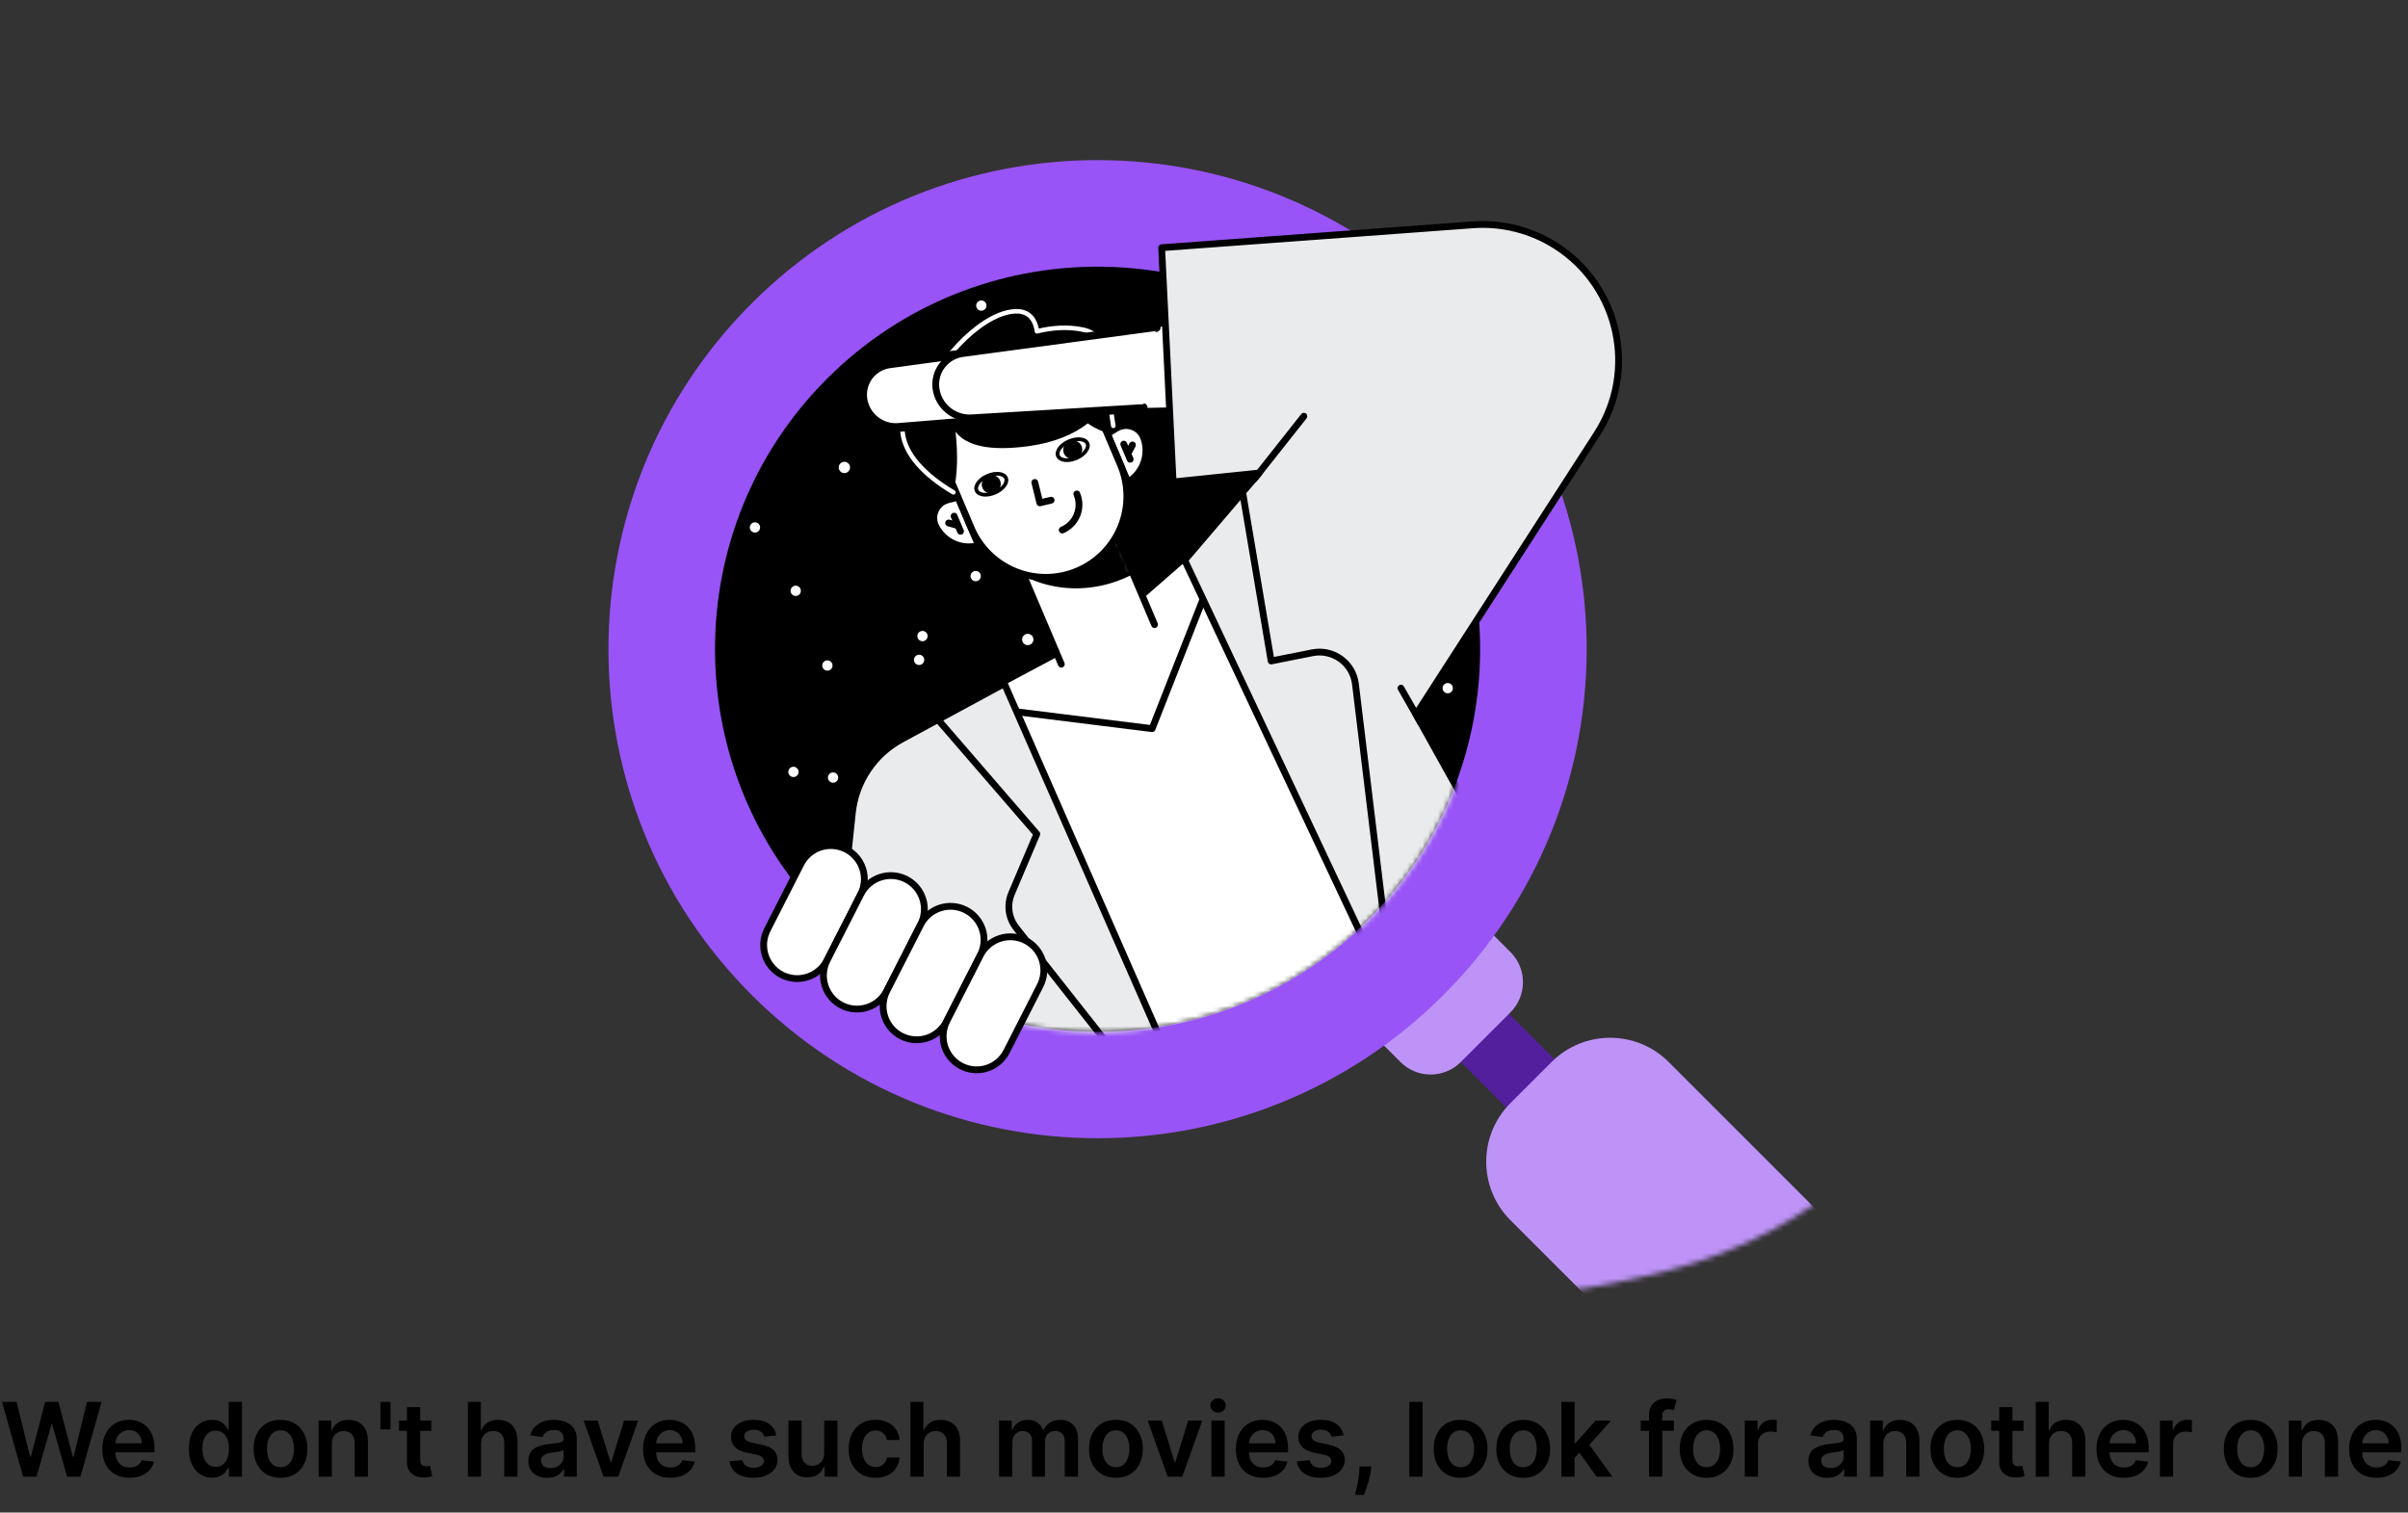 <svg width="468" height="294" viewBox="0 0 468 294" fill="none" xmlns="http://www.w3.org/2000/svg">
<rect x="0" y="0" width="468" height="294" fill="#333333" stroke="none"/>
<mask id="mask0_18006_5253" style="mask-type:alpha" maskUnits="userSpaceOnUse" x="78" y="0" width="312" height="253">
<path d="M264.684 23.16C328.198 61.066 366.322 67.793 383.088 118.262C399.853 168.731 384.004 231.544 323.98 247.019C263.955 262.493 262.326 236.837 171.733 240.92C81.139 245.003 48.951 113.229 109.863 53.093C170.775 -7.044 201.17 -14.745 264.684 23.16Z" fill="white"/>
</mask>
<g mask="url(#mask0_18006_5253)">
<path d="M214.748 210.238C261.53 210.238 299.455 172.314 299.455 125.531C299.455 78.749 261.53 40.825 214.748 40.825C167.966 40.825 130.042 78.749 130.042 125.531C130.042 172.314 167.966 210.238 214.748 210.238Z" fill="black"/>
<path d="M160.808 130.36C161.073 130.36 161.328 130.254 161.515 130.067C161.703 129.879 161.808 129.625 161.808 129.36C161.808 129.094 161.703 128.84 161.515 128.653C161.328 128.465 161.073 128.36 160.808 128.36C160.543 128.36 160.289 128.465 160.101 128.653C159.914 128.84 159.808 129.094 159.808 129.36C159.808 129.625 159.914 129.879 160.101 130.067C160.289 130.254 160.543 130.36 160.808 130.36ZM161.908 152.14C162.173 152.14 162.428 152.034 162.615 151.847C162.803 151.659 162.908 151.405 162.908 151.14C162.908 150.874 162.803 150.62 162.615 150.433C162.428 150.245 162.173 150.14 161.908 150.14C161.643 150.14 161.389 150.245 161.201 150.433C161.013 150.62 160.908 150.874 160.908 151.14C160.908 151.405 161.013 151.659 161.201 151.847C161.389 152.034 161.643 152.14 161.908 152.14ZM199.748 125.401C200.04 125.401 200.32 125.284 200.526 125.078C200.732 124.871 200.848 124.592 200.848 124.3C200.848 124.008 200.732 123.728 200.525 123.522C200.319 123.315 200.039 123.2 199.747 123.2C199.455 123.2 199.175 123.316 198.969 123.522C198.763 123.729 198.647 124.009 198.647 124.301C198.647 124.593 198.763 124.872 198.97 125.079C199.176 125.285 199.456 125.401 199.748 125.401ZM281.368 134.761C281.633 134.761 281.888 134.655 282.075 134.468C282.263 134.28 282.368 134.026 282.368 133.761C282.368 133.495 282.263 133.241 282.075 133.054C281.888 132.866 281.633 132.761 281.368 132.761C281.103 132.761 280.849 132.866 280.661 133.054C280.474 133.241 280.368 133.495 280.368 133.761C280.368 134.026 280.474 134.28 280.661 134.468C280.849 134.655 281.103 134.761 281.368 134.761ZM275.648 142.241C275.913 142.241 276.168 142.135 276.355 141.948C276.543 141.76 276.648 141.506 276.648 141.241C276.648 140.975 276.543 140.721 276.355 140.534C276.168 140.346 275.913 140.241 275.648 140.241C275.383 140.241 275.129 140.346 274.941 140.534C274.754 140.721 274.648 140.975 274.648 141.241C274.648 141.506 274.754 141.76 274.941 141.948C275.129 142.135 275.383 142.241 275.648 142.241ZM154.208 151.04C154.473 151.04 154.728 150.934 154.915 150.747C155.103 150.559 155.208 150.305 155.208 150.04C155.208 149.774 155.103 149.52 154.915 149.333C154.728 149.145 154.473 149.04 154.208 149.04C153.943 149.04 153.689 149.145 153.501 149.333C153.314 149.52 153.208 149.774 153.208 150.04C153.208 150.305 153.314 150.559 153.501 150.747C153.689 150.934 153.943 151.04 154.208 151.04ZM188.968 104.84C189.233 104.84 189.488 104.734 189.675 104.547C189.863 104.359 189.968 104.105 189.968 103.84C189.968 103.574 189.863 103.32 189.675 103.133C189.488 102.945 189.233 102.84 188.968 102.84C188.703 102.84 188.449 102.945 188.261 103.133C188.074 103.32 187.968 103.574 187.968 103.84C187.968 104.105 188.074 104.359 188.261 104.547C188.449 104.734 188.703 104.84 188.968 104.84ZM154.648 115.84C154.913 115.84 155.168 115.734 155.355 115.547C155.543 115.359 155.648 115.105 155.648 114.84C155.648 114.574 155.543 114.32 155.355 114.133C155.168 113.945 154.913 113.84 154.648 113.84C154.383 113.84 154.129 113.945 153.941 114.133C153.754 114.32 153.648 114.574 153.648 114.84C153.648 115.105 153.754 115.359 153.941 115.547C154.129 115.734 154.383 115.84 154.648 115.84ZM189.628 112.98C189.893 112.98 190.148 112.874 190.335 112.687C190.523 112.499 190.628 112.245 190.628 111.98C190.628 111.714 190.523 111.46 190.335 111.273C190.148 111.085 189.893 110.98 189.628 110.98C189.363 110.98 189.109 111.085 188.921 111.273C188.733 111.46 188.628 111.714 188.628 111.98C188.628 112.245 188.733 112.499 188.921 112.687C189.109 112.874 189.363 112.98 189.628 112.98ZM178.628 129.261C178.893 129.261 179.148 129.155 179.335 128.968C179.523 128.78 179.628 128.526 179.628 128.261C179.628 127.995 179.523 127.741 179.335 127.554C179.148 127.366 178.893 127.261 178.628 127.261C178.363 127.261 178.109 127.366 177.921 127.554C177.733 127.741 177.628 127.995 177.628 128.261C177.628 128.526 177.733 128.78 177.921 128.968C178.109 129.155 178.363 129.261 178.628 129.261ZM212.728 129.48C212.993 129.48 213.248 129.374 213.435 129.187C213.623 128.999 213.728 128.745 213.728 128.48C213.728 128.214 213.623 127.96 213.435 127.773C213.248 127.585 212.993 127.48 212.728 127.48C212.463 127.48 212.209 127.585 212.021 127.773C211.834 127.96 211.728 128.214 211.728 128.48C211.728 128.745 211.834 128.999 212.021 129.187C212.209 129.374 212.463 129.48 212.728 129.48ZM205.028 79.64C205.32 79.64 205.6 79.524 205.806 79.317C206.012 79.111 206.128 78.831 206.128 78.54C206.128 78.248 206.012 77.968 205.806 77.762C205.6 77.556 205.32 77.44 205.028 77.44C204.736 77.44 204.457 77.556 204.25 77.762C204.044 77.968 203.928 78.248 203.928 78.54C203.928 78.831 204.044 79.111 204.25 79.317C204.457 79.524 204.736 79.64 205.028 79.64ZM197.548 96.8C197.84 96.8 198.12 96.684 198.326 96.478C198.532 96.271 198.648 95.991 198.648 95.7C198.648 95.408 198.532 95.128 198.326 94.922C198.12 94.716 197.84 94.6 197.548 94.6C197.256 94.6 196.977 94.716 196.77 94.922C196.564 95.128 196.448 95.408 196.448 95.7C196.448 95.991 196.564 96.271 196.77 96.478C196.977 96.684 197.256 96.8 197.548 96.8ZM234.948 85.8C235.24 85.8 235.52 85.684 235.726 85.478C235.932 85.271 236.048 84.991 236.048 84.7C236.048 84.408 235.932 84.128 235.726 83.922C235.52 83.716 235.24 83.6 234.948 83.6C234.656 83.6 234.377 83.716 234.17 83.922C233.964 84.128 233.848 84.408 233.848 84.7C233.848 84.991 233.964 85.271 234.17 85.478C234.377 85.684 234.656 85.8 234.948 85.8ZM189.408 95.161C189.673 95.161 189.928 95.055 190.115 94.868C190.303 94.68 190.408 94.426 190.408 94.161C190.408 93.895 190.303 93.641 190.115 93.454C189.928 93.266 189.673 93.161 189.408 93.161C189.143 93.161 188.889 93.266 188.701 93.454C188.513 93.641 188.408 93.895 188.408 94.161C188.408 94.426 188.513 94.68 188.701 94.868C188.889 95.055 189.143 95.161 189.408 95.161ZM224.168 65.241C224.433 65.241 224.688 65.135 224.875 64.948C225.063 64.76 225.168 64.506 225.168 64.241C225.168 63.975 225.063 63.721 224.875 63.533C224.688 63.346 224.433 63.241 224.168 63.241C223.903 63.241 223.649 63.346 223.461 63.533C223.274 63.721 223.168 63.975 223.168 64.241C223.168 64.506 223.274 64.76 223.461 64.948C223.649 65.135 223.903 65.241 224.168 65.241ZM179.288 124.64C179.553 124.64 179.808 124.534 179.995 124.347C180.183 124.159 180.288 123.905 180.288 123.64C180.288 123.374 180.183 123.12 179.995 122.933C179.808 122.745 179.553 122.64 179.288 122.64C179.023 122.64 178.769 122.745 178.581 122.933C178.394 123.12 178.288 123.374 178.288 123.64C178.288 123.905 178.394 124.159 178.581 124.347C178.769 124.534 179.023 124.64 179.288 124.64ZM171.588 74.8C171.88 74.8 172.16 74.684 172.366 74.478C172.572 74.271 172.688 73.991 172.688 73.7C172.688 73.408 172.572 73.128 172.366 72.922C172.16 72.716 171.88 72.6 171.588 72.6C171.296 72.6 171.017 72.716 170.81 72.922C170.604 73.128 170.488 73.408 170.488 73.7C170.488 73.991 170.604 74.271 170.81 74.478C171.017 74.684 171.296 74.8 171.588 74.8ZM164.108 91.961C164.253 91.961 164.396 91.932 164.529 91.877C164.663 91.821 164.784 91.74 164.886 91.638C164.988 91.536 165.069 91.414 165.125 91.281C165.18 91.147 165.208 91.004 165.208 90.86C165.208 90.715 165.18 90.572 165.124 90.439C165.069 90.305 164.988 90.184 164.885 90.082C164.783 89.98 164.662 89.898 164.528 89.843C164.395 89.788 164.252 89.76 164.107 89.76C163.815 89.76 163.535 89.876 163.329 90.082C163.123 90.289 163.007 90.569 163.007 90.861C163.007 91.153 163.123 91.432 163.33 91.639C163.536 91.845 163.816 91.961 164.108 91.961ZM201.508 80.961C201.653 80.961 201.796 80.932 201.929 80.877C202.063 80.821 202.184 80.74 202.286 80.638C202.388 80.536 202.469 80.414 202.525 80.281C202.58 80.147 202.608 80.004 202.608 79.86C202.608 79.715 202.58 79.572 202.524 79.439C202.469 79.305 202.388 79.184 202.285 79.082C202.183 78.98 202.062 78.898 201.928 78.843C201.795 78.788 201.652 78.76 201.507 78.76C201.215 78.76 200.935 78.876 200.729 79.082C200.523 79.289 200.407 79.569 200.407 79.861C200.407 80.153 200.523 80.432 200.73 80.639C200.936 80.845 201.216 80.961 201.508 80.961ZM146.728 103.52C146.993 103.52 147.248 103.414 147.435 103.227C147.623 103.039 147.728 102.785 147.728 102.52C147.728 102.254 147.623 102 147.435 101.813C147.248 101.625 146.993 101.52 146.728 101.52C146.463 101.52 146.209 101.625 146.021 101.813C145.834 102 145.728 102.254 145.728 102.52C145.728 102.785 145.834 103.039 146.021 103.227C146.209 103.414 146.463 103.52 146.728 103.52ZM190.728 60.4C190.993 60.4 191.248 60.294 191.435 60.107C191.623 59.919 191.728 59.665 191.728 59.4C191.728 59.134 191.623 58.88 191.435 58.693C191.248 58.505 190.993 58.4 190.728 58.4C190.463 58.4 190.209 58.505 190.021 58.693C189.834 58.88 189.728 59.134 189.728 59.4C189.728 59.665 189.834 59.919 190.021 60.107C190.209 60.294 190.463 60.4 190.728 60.4ZM189.848 76.241C190.113 76.241 190.368 76.135 190.555 75.948C190.743 75.76 190.848 75.506 190.848 75.241C190.848 74.975 190.743 74.721 190.555 74.534C190.368 74.346 190.113 74.241 189.848 74.241C189.583 74.241 189.329 74.346 189.141 74.534C188.953 74.721 188.848 74.975 188.848 75.241C188.848 75.506 188.953 75.76 189.141 75.948C189.329 76.135 189.583 76.241 189.848 76.241ZM233.628 77.781C233.893 77.781 234.148 77.675 234.335 77.488C234.523 77.3 234.628 77.046 234.628 76.781C234.628 76.515 234.523 76.261 234.335 76.073C234.148 75.886 233.893 75.781 233.628 75.781C233.363 75.781 233.109 75.886 232.921 76.073C232.733 76.261 232.628 76.515 232.628 76.781C232.628 77.046 232.733 77.3 232.921 77.488C233.109 77.675 233.363 77.781 233.628 77.781ZM213.828 89.661C214.093 89.661 214.348 89.555 214.535 89.368C214.723 89.18 214.828 88.926 214.828 88.661C214.828 88.395 214.723 88.141 214.535 87.954C214.348 87.766 214.093 87.661 213.828 87.661C213.563 87.661 213.309 87.766 213.121 87.954C212.934 88.141 212.828 88.395 212.828 88.661C212.828 88.926 212.934 89.18 213.121 89.368C213.309 89.555 213.563 89.661 213.828 89.661ZM247.928 89.88C248.193 89.88 248.448 89.774 248.635 89.587C248.823 89.399 248.928 89.145 248.928 88.88C248.928 88.614 248.823 88.36 248.635 88.172C248.448 87.985 248.193 87.88 247.928 87.88C247.663 87.88 247.409 87.985 247.221 88.172C247.034 88.36 246.928 88.614 246.928 88.88C246.928 89.145 247.034 89.399 247.221 89.587C247.409 89.774 247.663 89.88 247.928 89.88Z" fill="white"/>
<path d="M285.366 189.157L275.994 198.529L298.123 220.659L307.496 211.286L285.366 189.157Z" fill="#541F9D"/>
<path fill-rule="evenodd" clip-rule="evenodd" d="M262.521 196.772L283.902 175.391L293.567 185.056C295.121 186.609 295.993 188.717 295.993 190.914C295.993 193.111 295.121 195.218 293.567 196.772L283.902 206.437C282.348 207.99 280.241 208.863 278.044 208.863C275.847 208.863 273.74 207.99 272.186 206.437L262.521 196.772Z" fill="#BD93F7"/>
<path d="M301.541 206.437L293.567 214.41C287.277 220.701 287.277 230.9 293.567 237.191L326.762 270.385C333.053 276.676 343.252 276.676 349.542 270.385L357.516 262.412C363.806 256.122 363.806 245.922 357.516 239.632L324.321 206.437C318.03 200.147 307.831 200.147 301.541 206.437Z" fill="#BD93F7"/>
<path d="M273.211 186.081C306.291 153.001 306.291 99.368 273.211 66.288C240.131 33.208 186.498 33.208 153.418 66.288C120.338 99.368 120.338 153.001 153.418 186.081C186.498 219.161 240.131 219.161 273.211 186.081Z" stroke="#9854F6" stroke-width="20.711"/>
<mask id="mask1_18006_5253" style="mask-type:alpha" maskUnits="userSpaceOnUse" x="138" y="32" width="194" height="169">
<path d="M213.272 200.64C254.462 200.64 287.852 167.25 287.852 126.06C287.852 112.202 337.337 68.223 330.752 57.105C317.766 35.178 245.735 32.12 218.404 32.12C177.214 32.12 138.692 84.871 138.692 126.06C138.692 167.25 172.083 200.64 213.272 200.64Z" fill="white"/>
</mask>
<g mask="url(#mask1_18006_5253)">
<path fill-rule="evenodd" clip-rule="evenodd" d="M309.805 73.035C310.269 77.396 309.166 81.78 306.694 85.403L268.471 141.43L278.566 162.13C265.853 185.093 241.378 200.641 213.272 200.641C211.074 200.641 208.877 200.545 206.687 200.354L202.456 190.828L201.056 199.645C186.736 197.285 173.792 190.847 163.455 181.563L165.77 157.725C166.05 154.835 167.041 152.06 168.654 149.646C170.267 147.232 172.452 145.255 175.014 143.891L214.928 122.632L241.435 99.519L265.896 78.31L206.992 79.641L206.219 65.938L230.83 62.846L289.475 56.612C299.624 55.532 308.726 62.886 309.805 73.035Z" fill="white"/>
<path fill-rule="evenodd" clip-rule="evenodd" d="M206.268 129.099L197.84 109.249L215.963 101.559L224.39 121.408" fill="white"/>
<path d="M206.268 129.099L197.84 109.249L215.963 101.559L224.39 121.408" stroke="black" stroke-width="1.32" stroke-linecap="round" stroke-linejoin="round"/>
<mask id="mask2_18006_5253" style="mask-type:alpha" maskUnits="userSpaceOnUse" x="197" y="101" width="27" height="32">
<path d="M197.84 109.248L215.961 101.559L223.121 118.421C225.246 123.427 222.913 129.207 217.909 131.33C212.905 133.454 207.125 131.117 205 126.111L197.84 109.248Z" fill="white"/>
</mask>
<g mask="url(#mask2_18006_5253)">
<path d="M218.379 112.456C229.683 107.659 235.251 95.301 230.816 84.854C226.38 74.407 213.621 69.827 202.317 74.624C191.013 79.422 185.445 91.779 189.881 102.226C194.316 112.673 207.075 117.253 218.379 112.456Z" fill="black"/>
</g>
<path d="M193.075 65.61L187.994 67.767C180.293 71.034 176.702 79.928 179.973 87.631L184.707 98.782C187.978 106.485 196.871 110.08 204.571 106.812L209.652 104.656C217.352 101.388 220.943 92.495 217.673 84.792L212.938 73.641C209.668 65.938 200.775 62.342 193.075 65.61Z" fill="black"/>
<path fill-rule="evenodd" clip-rule="evenodd" d="M215.22 84.328L216.945 83.261C217.42 82.967 217.957 82.786 218.512 82.733C219.068 82.679 219.629 82.754 220.152 82.951C220.675 83.148 221.145 83.462 221.527 83.87C221.909 84.278 222.192 84.767 222.355 85.302L222.404 85.461C222.826 86.841 222.821 88.317 222.389 89.695C221.958 91.073 221.12 92.288 219.986 93.182L219.232 93.777L215.22 84.328Z" fill="white" stroke="black" stroke-width="1.32" stroke-linecap="round" stroke-linejoin="round"/>
<path d="M218.404 86.33L219.653 89.272M219.189 88.179L220.096 86.484" stroke="black" stroke-width="1.32" stroke-linecap="round" stroke-linejoin="round"/>
<path fill-rule="evenodd" clip-rule="evenodd" d="M186.202 96.645L184.237 97.145C183.696 97.282 183.193 97.542 182.768 97.904C182.343 98.267 182.007 98.722 181.785 99.235C181.564 99.748 181.463 100.305 181.491 100.862C181.519 101.42 181.675 101.964 181.946 102.453L182.027 102.599C182.727 103.861 183.793 104.883 185.084 105.53C186.375 106.177 187.831 106.419 189.262 106.224L190.214 106.095L186.202 96.645Z" fill="white" stroke="black" stroke-width="1.32" stroke-linecap="round" stroke-linejoin="round"/>
<path d="M185.432 100.326L186.681 103.268M186.216 102.176L184.367 101.651" stroke="black" stroke-width="1.32" stroke-linecap="round" stroke-linejoin="round"/>
<path fill-rule="evenodd" clip-rule="evenodd" d="M213.31 79.842L217.753 90.306C221.155 98.319 217.419 107.572 209.409 110.971C201.398 114.371 192.146 110.63 188.744 102.617L184.301 92.153C180.899 84.139 184.634 74.887 192.645 71.487C200.656 68.088 209.908 71.828 213.31 79.842Z" fill="white" stroke="black" stroke-width="1.32" stroke-linecap="round" stroke-linejoin="round"/>
<path d="M206.442 103.025C207.749 102.471 208.782 101.422 209.315 100.107C209.848 98.792 209.836 97.319 209.283 96.013M201.119 93.778L202.098 97.743L204.287 97.226" stroke="black" stroke-width="1.32" stroke-linecap="round" stroke-linejoin="round"/>
<path d="M193.353 95.764C194.931 95.095 195.899 93.819 195.515 92.914C195.131 92.009 193.54 91.818 191.962 92.488C190.384 93.158 189.417 94.434 189.801 95.339C190.185 96.243 191.775 96.434 193.353 95.764Z" stroke="black" stroke-width="0.73" stroke-linecap="round" stroke-linejoin="round"/>
<path d="M193.353 95.764C194.3 95.362 194.756 94.303 194.372 93.398C193.988 92.494 192.909 92.086 191.962 92.488C191.016 92.89 190.56 93.949 190.944 94.853C191.328 95.758 192.407 96.166 193.353 95.764Z" fill="black"/>
<path d="M209.18 89.047C210.758 88.377 211.726 87.101 211.342 86.196C210.957 85.291 209.367 85.101 207.789 85.77C206.211 86.44 205.243 87.716 205.627 88.621C206.011 89.526 207.602 89.716 209.18 89.047Z" stroke="black" stroke-width="0.73" stroke-linecap="round" stroke-linejoin="round"/>
<path d="M209.18 89.046C210.127 88.644 210.583 87.585 210.199 86.681C209.815 85.776 208.736 85.368 207.789 85.77C206.842 86.172 206.386 87.231 206.77 88.135C207.154 89.04 208.233 89.448 209.18 89.046Z" fill="black"/>
<path fill-rule="evenodd" clip-rule="evenodd" d="M197.021 60.53C199.589 60.308 201.096 61.6 201.542 64.403C204.633 63.637 207.529 63.511 210.23 64.027C216.271 65.181 218.536 71.715 215.489 77.53C215.752 78.965 216.046 80.713 216.372 82.773C215.524 83.668 214.924 84.054 214.574 83.931C213.451 83.531 212.386 82.982 211.41 82.297C208.688 84.408 204.884 86.049 199.875 86.726C192.622 87.707 187.9 86.771 185.71 83.921C186.219 88.475 186.081 92.402 185.296 95.701C179.066 92.181 175.767 88.235 175.4 83.863C175.076 80.006 176.645 77.828 180.105 77.327C181.034 71.805 189.927 61.142 197.021 60.53Z" fill="black"/>
<path d="M185.296 95.701C179.652 92.375 175.767 88.234 175.4 83.863C175.076 80.006 176.645 77.827 180.105 77.327C181.035 71.804 189.927 61.142 197.021 60.53C199.588 60.308 201.096 61.599 201.542 64.403C204.633 63.636 207.529 63.511 210.23 64.027C215.533 65.04 216.933 70.779 215.378 75.958C215.752 78.032 216.01 80.638 216.372 82.772" stroke="white" stroke-width="0.88" stroke-linecap="round" stroke-linejoin="round"/>
<path d="M203.628 197.951L199.857 190.295" stroke="black" stroke-width="1.32" stroke-linecap="round" stroke-linejoin="round"/>
<path d="M196.449 138.214L223.915 141.632L233.844 116.38" stroke="black" stroke-width="1.32" stroke-linejoin="round"/>
<path fill-rule="evenodd" clip-rule="evenodd" d="M225.769 48.15L228 93.678L244.693 91.95L230.243 108.878L290.274 236.338L309.373 200.171L275.207 138.86L310.363 84.355C318.265 72.105 314.741 55.763 302.494 47.853C297.673 44.738 291.967 43.28 286.242 43.701L225.769 48.15Z" fill="#EAEBED" stroke="black" stroke-width="1.32" stroke-linejoin="round"/>
<path d="M243.768 93.103L253.412 80.905" stroke="black" stroke-width="1.32" stroke-linecap="round" stroke-linejoin="round"/>
<path fill-rule="evenodd" clip-rule="evenodd" d="M241.562 96.011L247.049 128.479L255.069 126.883C256.02 126.694 257 126.703 257.947 126.91C258.894 127.117 259.788 127.518 260.573 128.087C261.358 128.656 262.017 129.381 262.509 130.216C263.001 131.052 263.315 131.98 263.431 132.943L270.387 190.295" fill="#EAEBED"/>
<path d="M241.562 96.011L247.049 128.479L255.069 126.883C256.02 126.694 257 126.703 257.947 126.91C258.894 127.117 259.788 127.518 260.573 128.087C261.358 128.656 262.017 129.381 262.509 130.216C263.001 131.052 263.315 131.98 263.431 132.943L270.387 190.295" stroke="black" stroke-width="1.32" stroke-linejoin="round"/>
<path fill-rule="evenodd" clip-rule="evenodd" d="M195.196 132.88L248.808 254.976L228.913 264.112L201.741 208.549L197.843 225.646L159.935 212.289L165.655 157.999C165.969 155.016 167.005 152.154 168.673 149.661C170.341 147.168 172.591 145.119 175.229 143.691L195.196 132.88Z" fill="#EAEBED" stroke="black" stroke-width="1.32" stroke-linejoin="round"/>
<path d="M276.087 140.424L272.276 133.761" stroke="black" stroke-width="1.32" stroke-linecap="round" stroke-linejoin="round"/>
<path fill-rule="evenodd" clip-rule="evenodd" d="M181.967 139.497L201.505 162.106L196.597 173.67C196.135 174.759 195.974 175.953 196.131 177.126C196.289 178.299 196.758 179.408 197.491 180.338L236.048 229.23" fill="#EAEBED"/>
<path d="M181.967 139.497L201.505 162.106L196.597 173.67C196.135 174.759 195.974 175.953 196.131 177.126C196.289 178.299 196.758 179.408 197.491 180.338L236.048 229.23" stroke="black" stroke-width="1.32" stroke-linejoin="round"/>
</g>
<path fill-rule="evenodd" clip-rule="evenodd" d="M222.167 79.222L174.612 83.092C172.971 83.225 171.341 82.726 170.056 81.697C168.771 80.668 167.927 79.186 167.698 77.556C167.587 76.768 167.632 75.966 167.832 75.195C168.031 74.425 168.38 73.701 168.858 73.066C169.337 72.43 169.936 71.895 170.622 71.491C171.308 71.087 172.066 70.822 172.854 70.712L172.881 70.708L224.701 63.665" fill="white"/>
<path d="M222.167 79.222L174.612 83.092C172.971 83.225 171.341 82.726 170.056 81.697C168.771 80.668 167.927 79.186 167.698 77.556C167.587 76.768 167.632 75.966 167.832 75.195C168.031 74.425 168.38 73.701 168.858 73.066C169.337 72.43 169.936 71.895 170.622 71.491C171.308 71.087 172.066 70.822 172.854 70.712L172.881 70.708L224.701 63.665" stroke="black" stroke-width="1.716" stroke-linecap="round" stroke-linejoin="round"/>
<path fill-rule="evenodd" clip-rule="evenodd" d="M222.168 79.221L188.838 81.223C187.183 81.322 185.552 80.794 184.269 79.744C182.986 78.695 182.146 77.2 181.915 75.559C181.804 74.772 181.85 73.971 182.049 73.202C182.247 72.433 182.596 71.71 183.074 71.076C183.552 70.441 184.15 69.907 184.835 69.503C185.519 69.1 186.276 68.835 187.063 68.725L187.099 68.72L224.701 63.666" fill="white"/>
<path d="M222.168 79.221L188.838 81.223C187.183 81.322 185.552 80.794 184.269 79.744C182.986 78.695 182.146 77.2 181.915 75.559C181.804 74.772 181.85 73.971 182.049 73.202C182.247 72.433 182.596 71.71 183.074 71.076C183.552 70.441 184.15 69.907 184.835 69.503C185.519 69.1 186.276 68.835 187.063 68.725L187.099 68.72L224.701 63.666" stroke="black" stroke-width="1.32" stroke-linecap="round" stroke-linejoin="round"/>
<path d="M167.278 173.837C167.667 173.074 167.902 172.242 167.969 171.388C168.036 170.535 167.934 169.676 167.67 168.862C167.405 168.047 166.983 167.293 166.427 166.642C165.87 165.991 165.192 165.456 164.429 165.067C163.666 164.678 162.834 164.444 161.98 164.377C161.127 164.309 160.268 164.411 159.454 164.676C158.639 164.94 157.885 165.363 157.234 165.919C156.583 166.475 156.048 167.154 155.659 167.917L149.144 180.703C148.75 181.466 148.51 182.3 148.439 183.157C148.367 184.013 148.466 184.875 148.73 185.693C148.993 186.511 149.415 187.27 149.973 187.924C150.53 188.578 151.211 189.116 151.977 189.506C152.743 189.896 153.578 190.131 154.435 190.197C155.292 190.263 156.153 190.159 156.97 189.891C157.786 189.623 158.542 189.196 159.193 188.635C159.844 188.074 160.378 187.39 160.763 186.622L167.278 173.837Z" fill="white" stroke="black" stroke-width="1.32" stroke-linecap="round" stroke-linejoin="round"/>
<path d="M178.901 179.758C179.304 178.993 179.552 178.156 179.629 177.296C179.706 176.435 179.611 175.567 179.349 174.744C179.088 173.92 178.666 173.156 178.107 172.497C177.548 171.838 176.863 171.297 176.093 170.904C175.323 170.512 174.483 170.277 173.621 170.212C172.759 170.148 171.893 170.255 171.073 170.528C170.253 170.801 169.496 171.234 168.845 171.803C168.194 172.371 167.662 173.063 167.281 173.839L160.766 186.625C160.372 187.388 160.132 188.222 160.061 189.079C159.99 189.935 160.088 190.797 160.352 191.615C160.615 192.434 161.037 193.192 161.595 193.846C162.152 194.5 162.833 195.038 163.599 195.428C164.365 195.818 165.2 196.053 166.057 196.119C166.914 196.185 167.775 196.081 168.592 195.813C169.408 195.545 170.164 195.118 170.815 194.557C171.466 193.996 172 193.312 172.385 192.544L178.901 179.758Z" fill="white" stroke="black" stroke-width="1.32" stroke-linecap="round" stroke-linejoin="round"/>
<path d="M190.523 185.68C190.918 184.916 191.158 184.082 191.229 183.226C191.3 182.369 191.201 181.507 190.938 180.689C190.674 179.871 190.252 179.113 189.695 178.459C189.138 177.804 188.456 177.267 187.691 176.876C186.925 176.486 186.089 176.251 185.233 176.185C184.376 176.119 183.514 176.223 182.698 176.491C181.881 176.759 181.125 177.186 180.474 177.747C179.823 178.308 179.29 178.993 178.904 179.761L172.388 192.547C171.985 193.311 171.738 194.148 171.661 195.009C171.584 195.869 171.679 196.737 171.94 197.561C172.201 198.384 172.624 199.148 173.183 199.807C173.742 200.466 174.426 201.008 175.196 201.4C175.966 201.792 176.806 202.027 177.668 202.092C178.53 202.157 179.396 202.049 180.216 201.776C181.036 201.503 181.793 201.07 182.444 200.502C183.095 199.933 183.627 199.241 184.008 198.466L190.523 185.68Z" fill="white" stroke="black" stroke-width="1.32" stroke-linecap="round" stroke-linejoin="round"/>
<path d="M202.145 191.602C202.54 190.838 202.78 190.004 202.851 189.148C202.922 188.291 202.823 187.429 202.56 186.611C202.296 185.793 201.874 185.035 201.317 184.381C200.76 183.726 200.078 183.189 199.313 182.798C198.547 182.408 197.711 182.173 196.855 182.107C195.998 182.041 195.136 182.145 194.32 182.413C193.503 182.681 192.747 183.108 192.096 183.669C191.445 184.23 190.912 184.915 190.526 185.683L184.011 198.468C183.622 199.231 183.388 200.063 183.321 200.916C183.253 201.77 183.355 202.628 183.62 203.443C183.884 204.257 184.307 205.011 184.863 205.662C185.419 206.313 186.098 206.848 186.861 207.237C187.624 207.626 188.456 207.861 189.309 207.928C190.163 207.995 191.021 207.893 191.836 207.629C192.65 207.364 193.404 206.942 194.055 206.386C194.706 205.829 195.241 205.151 195.63 204.388L202.145 191.602Z" fill="white" stroke="black" stroke-width="1.32" stroke-linecap="round" stroke-linejoin="round"/>
</g>
<path d="M4.496 287.033L0.391 272.488H3.224L5.845 283.177H5.98L8.778 272.488H11.357L14.162 283.184H14.29L16.91 272.488H19.744L15.639 287.033H13.04L10.128 276.827H10.014L7.095 287.033H4.496ZM25.174 287.247C24.08 287.247 23.136 287.019 22.34 286.565C21.549 286.105 20.941 285.457 20.515 284.619C20.089 283.776 19.876 282.784 19.876 281.643C19.876 280.521 20.089 279.536 20.515 278.688C20.946 277.836 21.547 277.173 22.319 276.7C23.091 276.221 23.997 275.982 25.039 275.982C25.711 275.982 26.346 276.091 26.942 276.309C27.544 276.522 28.074 276.854 28.533 277.303C28.997 277.753 29.362 278.326 29.627 279.022C29.892 279.713 30.025 280.537 30.025 281.494V282.282H21.083V280.549H27.56C27.556 280.057 27.449 279.619 27.241 279.235C27.032 278.847 26.741 278.541 26.367 278.319C25.998 278.096 25.567 277.985 25.075 277.985C24.549 277.985 24.087 278.113 23.69 278.369C23.292 278.62 22.982 278.951 22.759 279.363C22.541 279.77 22.43 280.218 22.425 280.705V282.218C22.425 282.853 22.541 283.397 22.773 283.852C23.005 284.301 23.33 284.647 23.746 284.889C24.163 285.125 24.651 285.244 25.209 285.244C25.584 285.244 25.922 285.192 26.225 285.087C26.528 284.979 26.791 284.82 27.014 284.612C27.236 284.403 27.404 284.145 27.518 283.837L29.918 284.107C29.767 284.742 29.478 285.296 29.052 285.769C28.63 286.238 28.091 286.603 27.433 286.863C26.774 287.119 26.021 287.247 25.174 287.247ZM41.209 287.225C40.352 287.225 39.585 287.005 38.908 286.565C38.231 286.124 37.696 285.485 37.303 284.647C36.91 283.809 36.713 282.791 36.713 281.593C36.713 280.381 36.912 279.358 37.31 278.525C37.712 277.687 38.255 277.055 38.936 276.629C39.618 276.198 40.378 275.982 41.216 275.982C41.855 275.982 42.381 276.091 42.793 276.309C43.205 276.522 43.532 276.78 43.773 277.083C44.015 277.381 44.202 277.663 44.334 277.928H44.441V272.488H47.019V287.033H44.49V285.315H44.334C44.202 285.58 44.01 285.862 43.759 286.16C43.508 286.453 43.176 286.704 42.765 286.913C42.353 287.121 41.834 287.225 41.209 287.225ZM41.926 285.116C42.471 285.116 42.935 284.969 43.319 284.675C43.702 284.377 43.993 283.963 44.192 283.433C44.391 282.902 44.49 282.284 44.49 281.579C44.49 280.873 44.391 280.26 44.192 279.739C43.998 279.219 43.709 278.814 43.326 278.525C42.947 278.236 42.48 278.092 41.926 278.092C41.354 278.092 40.875 278.241 40.492 278.539C40.108 278.837 39.819 279.249 39.625 279.775C39.431 280.3 39.334 280.902 39.334 281.579C39.334 282.261 39.431 282.869 39.625 283.404C39.824 283.934 40.115 284.354 40.499 284.661C40.887 284.964 41.363 285.116 41.926 285.116ZM54.517 287.247C53.452 287.247 52.528 287.012 51.747 286.543C50.966 286.075 50.36 285.419 49.929 284.576C49.503 283.733 49.29 282.748 49.29 281.622C49.29 280.495 49.503 279.507 49.929 278.66C50.36 277.812 50.966 277.154 51.747 276.685C52.528 276.217 53.452 275.982 54.517 275.982C55.582 275.982 56.506 276.217 57.287 276.685C58.068 277.154 58.672 277.812 59.098 278.66C59.529 279.507 59.744 280.495 59.744 281.622C59.744 282.748 59.529 283.733 59.098 284.576C58.672 285.419 58.068 286.075 57.287 286.543C56.506 287.012 55.582 287.247 54.517 287.247ZM54.531 285.187C55.109 285.187 55.592 285.028 55.98 284.711C56.368 284.389 56.657 283.958 56.847 283.418C57.041 282.879 57.138 282.277 57.138 281.614C57.138 280.947 57.041 280.343 56.847 279.803C56.657 279.259 56.368 278.826 55.98 278.504C55.592 278.182 55.109 278.021 54.531 278.021C53.939 278.021 53.447 278.182 53.054 278.504C52.666 278.826 52.374 279.259 52.18 279.803C51.991 280.343 51.896 280.947 51.896 281.614C51.896 282.277 51.991 282.879 52.18 283.418C52.374 283.958 52.666 284.389 53.054 284.711C53.447 285.028 53.939 285.187 54.531 285.187ZM64.498 280.641V287.033H61.926V276.124H64.384V277.978H64.512C64.763 277.367 65.163 276.882 65.712 276.522C66.266 276.162 66.95 275.982 67.765 275.982C68.517 275.982 69.173 276.143 69.732 276.465C70.295 276.787 70.731 277.254 71.039 277.864C71.351 278.475 71.505 279.216 71.5 280.087V287.033H68.929V280.485C68.929 279.756 68.74 279.185 68.361 278.774C67.987 278.362 67.469 278.156 66.806 278.156C66.356 278.156 65.956 278.255 65.606 278.454C65.26 278.648 64.988 278.93 64.789 279.299C64.595 279.668 64.498 280.116 64.498 280.641ZM75.89 272.488V277.843H73.929V272.488H75.89ZM83.819 276.124V278.113H77.548V276.124H83.819ZM79.096 273.511H81.667V283.752C81.667 284.098 81.719 284.363 81.823 284.548C81.932 284.728 82.075 284.851 82.25 284.917C82.425 284.983 82.619 285.016 82.832 285.016C82.993 285.016 83.14 285.005 83.272 284.981C83.41 284.957 83.514 284.936 83.585 284.917L84.018 286.927C83.881 286.974 83.684 287.026 83.429 287.083C83.178 287.14 82.87 287.173 82.505 287.183C81.861 287.202 81.281 287.104 80.765 286.891C80.249 286.674 79.84 286.337 79.537 285.883C79.238 285.428 79.091 284.86 79.096 284.178V273.511ZM93.501 280.641V287.033H90.93V272.488H93.445V277.978H93.572C93.828 277.363 94.224 276.877 94.758 276.522C95.298 276.162 95.985 275.982 96.818 275.982C97.576 275.982 98.236 276.141 98.8 276.458C99.363 276.775 99.799 277.239 100.107 277.85C100.419 278.461 100.575 279.207 100.575 280.087V287.033H98.004V280.485C98.004 279.751 97.815 279.181 97.436 278.774C97.062 278.362 96.537 278.156 95.859 278.156C95.405 278.156 94.998 278.255 94.638 278.454C94.283 278.648 94.003 278.93 93.8 279.299C93.601 279.668 93.501 280.116 93.501 280.641ZM106.335 287.254C105.644 287.254 105.021 287.131 104.467 286.884C103.918 286.633 103.482 286.264 103.161 285.776C102.843 285.289 102.685 284.687 102.685 283.972C102.685 283.357 102.798 282.848 103.026 282.445C103.253 282.043 103.563 281.721 103.956 281.479C104.349 281.238 104.792 281.056 105.284 280.933C105.781 280.805 106.295 280.712 106.825 280.656C107.464 280.589 107.983 280.53 108.381 280.478C108.778 280.421 109.067 280.336 109.247 280.222C109.432 280.104 109.524 279.922 109.524 279.675V279.633C109.524 279.098 109.366 278.684 109.048 278.39C108.731 278.096 108.274 277.95 107.678 277.95C107.048 277.95 106.548 278.087 106.179 278.362C105.814 278.636 105.568 278.961 105.44 279.335L103.04 278.994C103.229 278.331 103.542 277.777 103.977 277.332C104.413 276.882 104.946 276.546 105.575 276.323C106.205 276.096 106.901 275.982 107.663 275.982C108.189 275.982 108.712 276.044 109.233 276.167C109.754 276.29 110.23 276.494 110.661 276.778C111.091 277.057 111.437 277.438 111.697 277.921C111.963 278.404 112.095 279.008 112.095 279.732V287.033H109.624V285.535H109.538C109.382 285.838 109.162 286.122 108.878 286.387C108.598 286.648 108.246 286.858 107.82 287.019C107.398 287.175 106.903 287.254 106.335 287.254ZM107.003 285.364C107.519 285.364 107.966 285.263 108.345 285.059C108.724 284.851 109.015 284.576 109.219 284.235C109.427 283.894 109.531 283.523 109.531 283.12V281.835C109.451 281.901 109.313 281.962 109.119 282.019C108.93 282.076 108.717 282.126 108.48 282.168C108.243 282.211 108.009 282.249 107.777 282.282C107.545 282.315 107.344 282.344 107.173 282.367C106.79 282.419 106.446 282.505 106.143 282.623C105.84 282.741 105.601 282.907 105.426 283.12C105.251 283.328 105.163 283.598 105.163 283.93C105.163 284.403 105.336 284.761 105.682 285.002C106.027 285.244 106.468 285.364 107.003 285.364ZM124.034 276.124L120.149 287.033H117.308L113.423 276.124H116.165L118.672 284.228H118.786L121.3 276.124H124.034ZM130.272 287.247C129.178 287.247 128.233 287.019 127.438 286.565C126.647 286.105 126.039 285.457 125.613 284.619C125.186 283.776 124.973 282.784 124.973 281.643C124.973 280.521 125.186 279.536 125.613 278.688C126.043 277.836 126.645 277.173 127.417 276.7C128.188 276.221 129.095 275.982 130.137 275.982C130.809 275.982 131.444 276.091 132.04 276.309C132.641 276.522 133.172 276.854 133.631 277.303C134.095 277.753 134.46 278.326 134.725 279.022C134.99 279.713 135.123 280.537 135.123 281.494V282.282H126.181V280.549H132.658C132.653 280.057 132.547 279.619 132.338 279.235C132.13 278.847 131.839 278.541 131.465 278.319C131.096 278.096 130.665 277.985 130.172 277.985C129.647 277.985 129.185 278.113 128.787 278.369C128.39 278.62 128.079 278.951 127.857 279.363C127.639 279.77 127.528 280.218 127.523 280.705V282.218C127.523 282.853 127.639 283.397 127.871 283.852C128.103 284.301 128.427 284.647 128.844 284.889C129.261 285.125 129.748 285.244 130.307 285.244C130.681 285.244 131.02 285.192 131.323 285.087C131.626 284.979 131.889 284.82 132.111 284.612C132.334 284.403 132.502 284.145 132.615 283.837L135.016 284.107C134.864 284.742 134.576 285.296 134.15 285.769C133.728 286.238 133.188 286.603 132.53 286.863C131.872 287.119 131.119 287.247 130.272 287.247ZM150.881 279.008L148.537 279.264C148.471 279.027 148.355 278.804 148.189 278.596C148.028 278.388 147.81 278.22 147.536 278.092C147.261 277.964 146.925 277.9 146.527 277.9C145.992 277.9 145.542 278.016 145.178 278.248C144.818 278.48 144.64 278.781 144.645 279.15C144.64 279.467 144.756 279.725 144.993 279.924C145.234 280.123 145.632 280.286 146.186 280.414L148.047 280.812C149.079 281.034 149.846 281.387 150.348 281.87C150.855 282.353 151.11 282.985 151.115 283.766C151.11 284.453 150.909 285.059 150.511 285.585C150.118 286.105 149.571 286.513 148.871 286.806C148.17 287.1 147.365 287.247 146.456 287.247C145.121 287.247 144.046 286.967 143.232 286.408C142.417 285.845 141.932 285.061 141.776 284.058L144.283 283.816C144.396 284.309 144.638 284.68 145.007 284.931C145.376 285.182 145.857 285.308 146.449 285.308C147.06 285.308 147.55 285.182 147.919 284.931C148.293 284.68 148.48 284.37 148.48 284.001C148.48 283.688 148.359 283.43 148.118 283.227C147.881 283.023 147.512 282.867 147.01 282.758L145.149 282.367C144.103 282.149 143.329 281.783 142.827 281.266C142.325 280.746 142.076 280.087 142.081 279.292C142.076 278.62 142.259 278.037 142.628 277.545C143.002 277.048 143.52 276.664 144.183 276.394C144.851 276.12 145.62 275.982 146.491 275.982C147.77 275.982 148.776 276.255 149.51 276.799C150.249 277.344 150.705 278.08 150.881 279.008ZM160.188 282.445V276.124H162.759V287.033H160.266V285.095H160.153C159.906 285.705 159.502 286.205 158.938 286.593C158.379 286.981 157.691 287.175 156.871 287.175C156.156 287.175 155.524 287.017 154.975 286.7C154.431 286.378 154.004 285.911 153.697 285.3C153.389 284.685 153.235 283.942 153.235 283.07V276.124H155.806V282.673C155.806 283.364 155.996 283.913 156.374 284.32C156.753 284.728 157.25 284.931 157.866 284.931C158.245 284.931 158.612 284.839 158.967 284.654C159.322 284.47 159.613 284.195 159.84 283.83C160.072 283.461 160.188 282.999 160.188 282.445ZM170.162 287.247C169.073 287.247 168.137 287.007 167.356 286.529C166.58 286.051 165.981 285.39 165.559 284.548C165.143 283.7 164.934 282.725 164.934 281.622C164.934 280.514 165.147 279.536 165.574 278.688C166 277.836 166.601 277.173 167.377 276.7C168.159 276.221 169.082 275.982 170.147 275.982C171.033 275.982 171.816 276.146 172.498 276.472C173.185 276.794 173.732 277.251 174.139 277.843C174.546 278.43 174.778 279.117 174.835 279.903H172.377C172.278 279.377 172.041 278.939 171.667 278.589C171.298 278.234 170.803 278.056 170.183 278.056C169.657 278.056 169.196 278.198 168.798 278.482C168.4 278.762 168.09 279.164 167.868 279.69C167.65 280.215 167.541 280.845 167.541 281.579C167.541 282.322 167.65 282.961 167.868 283.497C168.085 284.027 168.391 284.436 168.784 284.725C169.181 285.009 169.648 285.151 170.183 285.151C170.562 285.151 170.9 285.08 171.199 284.938C171.502 284.791 171.755 284.581 171.958 284.306C172.162 284.032 172.302 283.698 172.377 283.305H174.835C174.773 284.077 174.546 284.761 174.153 285.357C173.76 285.949 173.225 286.413 172.548 286.749C171.871 287.081 171.075 287.247 170.162 287.247ZM179.517 280.641V287.033H176.946V272.488H179.46V277.978H179.588C179.844 277.363 180.239 276.877 180.774 276.522C181.314 276.162 182 275.982 182.834 275.982C183.591 275.982 184.252 276.141 184.815 276.458C185.379 276.775 185.814 277.239 186.122 277.85C186.435 278.461 186.591 279.207 186.591 280.087V287.033H184.02V280.485C184.02 279.751 183.83 279.181 183.452 278.774C183.078 278.362 182.552 278.156 181.875 278.156C181.42 278.156 181.013 278.255 180.653 278.454C180.298 278.648 180.019 278.93 179.815 279.299C179.616 279.668 179.517 280.116 179.517 280.641ZM194.173 287.033V276.124H196.63V277.978H196.758C196.985 277.353 197.362 276.865 197.887 276.515C198.413 276.16 199.04 275.982 199.769 275.982C200.508 275.982 201.13 276.162 201.637 276.522C202.148 276.877 202.508 277.363 202.717 277.978H202.83C203.072 277.372 203.479 276.889 204.052 276.529C204.629 276.165 205.314 275.982 206.104 275.982C207.108 275.982 207.927 276.3 208.562 276.934C209.196 277.568 209.513 278.494 209.513 279.711V287.033H206.935V280.109C206.935 279.432 206.755 278.937 206.396 278.624C206.036 278.307 205.595 278.149 205.075 278.149C204.454 278.149 203.969 278.343 203.619 278.731C203.273 279.114 203.1 279.614 203.1 280.229V287.033H200.579V280.002C200.579 279.439 200.408 278.989 200.067 278.653C199.731 278.317 199.291 278.149 198.746 278.149C198.377 278.149 198.041 278.243 197.738 278.433C197.435 278.617 197.193 278.88 197.013 279.221C196.834 279.557 196.744 279.95 196.744 280.4V287.033H194.173ZM216.88 287.247C215.815 287.247 214.892 287.012 214.11 286.543C213.329 286.075 212.723 285.419 212.292 284.576C211.866 283.733 211.653 282.748 211.653 281.622C211.653 280.495 211.866 279.507 212.292 278.66C212.723 277.812 213.329 277.154 214.11 276.685C214.892 276.217 215.815 275.982 216.88 275.982C217.946 275.982 218.869 276.217 219.65 276.685C220.431 277.154 221.035 277.812 221.461 278.66C221.892 279.507 222.108 280.495 222.108 281.622C222.108 282.748 221.892 283.733 221.461 284.576C221.035 285.419 220.431 286.075 219.65 286.543C218.869 287.012 217.946 287.247 216.88 287.247ZM216.895 285.187C217.472 285.187 217.955 285.028 218.343 284.711C218.732 284.389 219.02 283.958 219.21 283.418C219.404 282.879 219.501 282.277 219.501 281.614C219.501 280.947 219.404 280.343 219.21 279.803C219.02 279.259 218.732 278.826 218.343 278.504C217.955 278.182 217.472 278.021 216.895 278.021C216.303 278.021 215.81 278.182 215.417 278.504C215.029 278.826 214.738 279.259 214.544 279.803C214.354 280.343 214.26 280.947 214.26 281.614C214.26 282.277 214.354 282.879 214.544 283.418C214.738 283.958 215.029 284.389 215.417 284.711C215.81 285.028 216.303 285.187 216.895 285.187ZM233.663 276.124L229.778 287.033H226.937L223.052 276.124H225.794L228.301 284.228H228.414L230.929 276.124H233.663ZM235.442 287.033V276.124H238.013V287.033H235.442ZM236.735 274.576C236.328 274.576 235.977 274.441 235.684 274.171C235.39 273.897 235.243 273.568 235.243 273.184C235.243 272.796 235.39 272.467 235.684 272.197C235.977 271.922 236.328 271.785 236.735 271.785C237.147 271.785 237.497 271.922 237.786 272.197C238.079 272.467 238.226 272.796 238.226 273.184C238.226 273.568 238.079 273.897 237.786 274.171C237.497 274.441 237.147 274.576 236.735 274.576ZM245.487 287.247C244.393 287.247 243.448 287.019 242.653 286.565C241.862 286.105 241.254 285.457 240.827 284.619C240.401 283.776 240.188 282.784 240.188 281.643C240.188 280.521 240.401 279.536 240.827 278.688C241.258 277.836 241.86 277.173 242.631 276.7C243.403 276.221 244.31 275.982 245.352 275.982C246.024 275.982 246.658 276.091 247.255 276.309C247.856 276.522 248.387 276.854 248.846 277.303C249.31 277.753 249.674 278.326 249.94 279.022C250.205 279.713 250.337 280.537 250.337 281.494V282.282H241.396V280.549H247.873C247.868 280.057 247.762 279.619 247.553 279.235C247.345 278.847 247.054 278.541 246.68 278.319C246.31 278.096 245.879 277.985 245.387 277.985C244.862 277.985 244.4 278.113 244.002 278.369C243.604 278.62 243.294 278.951 243.072 279.363C242.854 279.77 242.743 280.218 242.738 280.705V282.218C242.738 282.853 242.854 283.397 243.086 283.852C243.318 284.301 243.642 284.647 244.059 284.889C244.476 285.125 244.963 285.244 245.522 285.244C245.896 285.244 246.235 285.192 246.538 285.087C246.841 284.979 247.103 284.82 247.326 284.612C247.549 284.403 247.717 284.145 247.83 283.837L250.231 284.107C250.079 284.742 249.79 285.296 249.364 285.769C248.943 286.238 248.403 286.603 247.745 286.863C247.087 287.119 246.334 287.247 245.487 287.247ZM261.135 279.008L258.791 279.264C258.725 279.027 258.609 278.804 258.443 278.596C258.282 278.388 258.064 278.22 257.789 278.092C257.515 277.964 257.179 277.9 256.781 277.9C256.246 277.9 255.796 278.016 255.431 278.248C255.072 278.48 254.894 278.781 254.899 279.15C254.894 279.467 255.01 279.725 255.247 279.924C255.488 280.123 255.886 280.286 256.44 280.414L258.301 280.812C259.333 281.034 260.1 281.387 260.602 281.87C261.109 282.353 261.364 282.985 261.369 283.766C261.364 284.453 261.163 285.059 260.765 285.585C260.372 286.105 259.825 286.513 259.125 286.806C258.424 287.1 257.619 287.247 256.71 287.247C255.375 287.247 254.3 286.967 253.485 286.408C252.671 285.845 252.186 285.061 252.029 284.058L254.537 283.816C254.65 284.309 254.892 284.68 255.261 284.931C255.63 285.182 256.111 285.308 256.703 285.308C257.314 285.308 257.804 285.182 258.173 284.931C258.547 284.68 258.734 284.37 258.734 284.001C258.734 283.688 258.613 283.43 258.372 283.227C258.135 283.023 257.766 282.867 257.264 282.758L255.403 282.367C254.357 282.149 253.583 281.783 253.081 281.266C252.579 280.746 252.33 280.087 252.335 279.292C252.33 278.62 252.512 278.037 252.882 277.545C253.256 277.048 253.774 276.664 254.437 276.394C255.105 276.12 255.874 275.982 256.745 275.982C258.024 275.982 259.03 276.255 259.764 276.799C260.502 277.344 260.959 278.08 261.135 279.008ZM266.507 285.045L266.415 285.826C266.349 286.423 266.23 287.029 266.06 287.644C265.894 288.265 265.719 288.835 265.534 289.356C265.35 289.877 265.201 290.286 265.087 290.585H263.354C263.42 290.296 263.51 289.903 263.624 289.406C263.742 288.908 263.856 288.35 263.965 287.729C264.074 287.109 264.147 286.479 264.185 285.84L264.235 285.045H266.507ZM276.47 272.488V287.033H273.899V272.488H276.47ZM283.873 287.247C282.807 287.247 281.884 287.012 281.103 286.543C280.321 286.075 279.715 285.419 279.284 284.576C278.858 283.733 278.645 282.748 278.645 281.622C278.645 280.495 278.858 279.507 279.284 278.66C279.715 277.812 280.321 277.154 281.103 276.685C281.884 276.217 282.807 275.982 283.873 275.982C284.938 275.982 285.861 276.217 286.642 276.685C287.424 277.154 288.027 277.812 288.453 278.66C288.884 279.507 289.1 280.495 289.1 281.622C289.1 282.748 288.884 283.733 288.453 284.576C288.027 285.419 287.424 286.075 286.642 286.543C285.861 287.012 284.938 287.247 283.873 287.247ZM283.887 285.187C284.464 285.187 284.947 285.028 285.336 284.711C285.724 284.389 286.013 283.958 286.202 283.418C286.396 282.879 286.493 282.277 286.493 281.614C286.493 280.947 286.396 280.343 286.202 279.803C286.013 279.259 285.724 278.826 285.336 278.504C284.947 278.182 284.464 278.021 283.887 278.021C283.295 278.021 282.802 278.182 282.409 278.504C282.021 278.826 281.73 279.259 281.536 279.803C281.346 280.343 281.252 280.947 281.252 281.614C281.252 282.277 281.346 282.879 281.536 283.418C281.73 283.958 282.021 284.389 282.409 284.711C282.802 285.028 283.295 285.187 283.887 285.187ZM296.04 287.247C294.975 287.247 294.052 287.012 293.271 286.543C292.489 286.075 291.883 285.419 291.452 284.576C291.026 283.733 290.813 282.748 290.813 281.622C290.813 280.495 291.026 279.507 291.452 278.66C291.883 277.812 292.489 277.154 293.271 276.685C294.052 276.217 294.975 275.982 296.04 275.982C297.106 275.982 298.029 276.217 298.81 276.685C299.592 277.154 300.195 277.812 300.621 278.66C301.052 279.507 301.268 280.495 301.268 281.622C301.268 282.748 301.052 283.733 300.621 284.576C300.195 285.419 299.592 286.075 298.81 286.543C298.029 287.012 297.106 287.247 296.04 287.247ZM296.055 285.187C296.632 285.187 297.115 285.028 297.504 284.711C297.892 284.389 298.181 283.958 298.37 283.418C298.564 282.879 298.661 282.277 298.661 281.614C298.661 280.947 298.564 280.343 298.37 279.803C298.181 279.259 297.892 278.826 297.504 278.504C297.115 278.182 296.632 278.021 296.055 278.021C295.463 278.021 294.97 278.182 294.577 278.504C294.189 278.826 293.898 279.259 293.704 279.803C293.514 280.343 293.42 280.947 293.42 281.614C293.42 282.277 293.514 282.879 293.704 283.418C293.898 283.958 294.189 284.389 294.577 284.711C294.97 285.028 295.463 285.187 296.055 285.187ZM305.794 283.61L305.787 280.506H306.199L310.119 276.124H313.123L308.301 281.494H307.768L305.794 283.61ZM303.45 287.033V272.488H306.021V287.033H303.45ZM310.297 287.033L306.745 282.069L308.478 280.258L313.372 287.033H310.297ZM325.323 276.124V278.113H318.874V276.124H325.323ZM320.487 287.033V275.095C320.487 274.361 320.638 273.75 320.941 273.262C321.249 272.774 321.661 272.41 322.177 272.168C322.693 271.927 323.266 271.806 323.896 271.806C324.341 271.806 324.736 271.842 325.082 271.913C325.427 271.984 325.683 272.048 325.849 272.104L325.337 274.093C325.228 274.06 325.091 274.027 324.925 273.994C324.76 273.956 324.575 273.937 324.371 273.937C323.893 273.937 323.555 274.053 323.356 274.285C323.162 274.512 323.065 274.839 323.065 275.265V287.033H320.487ZM331.685 287.247C330.62 287.247 329.696 287.012 328.915 286.543C328.134 286.075 327.528 285.419 327.097 284.576C326.671 283.733 326.458 282.748 326.458 281.622C326.458 280.495 326.671 279.507 327.097 278.66C327.528 277.812 328.134 277.154 328.915 276.685C329.696 276.217 330.62 275.982 331.685 275.982C332.75 275.982 333.674 276.217 334.455 276.685C335.236 277.154 335.84 277.812 336.266 278.66C336.697 279.507 336.912 280.495 336.912 281.622C336.912 282.748 336.697 283.733 336.266 284.576C335.84 285.419 335.236 286.075 334.455 286.543C333.674 287.012 332.75 287.247 331.685 287.247ZM331.699 285.187C332.277 285.187 332.76 285.028 333.148 284.711C333.536 284.389 333.825 283.958 334.015 283.418C334.209 282.879 334.306 282.277 334.306 281.614C334.306 280.947 334.209 280.343 334.015 279.803C333.825 279.259 333.536 278.826 333.148 278.504C332.76 278.182 332.277 278.021 331.699 278.021C331.107 278.021 330.615 278.182 330.222 278.504C329.834 278.826 329.542 279.259 329.348 279.803C329.159 280.343 329.064 280.947 329.064 281.614C329.064 282.277 329.159 282.879 329.348 283.418C329.542 283.958 329.834 284.389 330.222 284.711C330.615 285.028 331.107 285.187 331.699 285.187ZM339.094 287.033V276.124H341.587V277.943H341.701C341.9 277.313 342.241 276.827 342.724 276.487C343.211 276.141 343.768 275.968 344.393 275.968C344.535 275.968 344.693 275.975 344.869 275.989C345.049 275.999 345.198 276.015 345.316 276.039V278.404C345.207 278.366 345.034 278.333 344.798 278.305C344.566 278.272 344.341 278.255 344.123 278.255C343.654 278.255 343.233 278.357 342.859 278.56C342.489 278.759 342.198 279.036 341.985 279.391C341.772 279.747 341.665 280.156 341.665 280.62V287.033H339.094ZM355.124 287.254C354.433 287.254 353.81 287.131 353.256 286.884C352.707 286.633 352.272 286.264 351.95 285.776C351.632 285.289 351.474 284.687 351.474 283.972C351.474 283.357 351.587 282.848 351.815 282.445C352.042 282.043 352.352 281.721 352.745 281.479C353.138 281.238 353.581 281.056 354.073 280.933C354.57 280.805 355.084 280.712 355.614 280.656C356.254 280.589 356.772 280.53 357.17 280.478C357.567 280.421 357.856 280.336 358.036 280.222C358.221 280.104 358.313 279.922 358.313 279.675V279.633C358.313 279.098 358.155 278.684 357.837 278.39C357.52 278.096 357.063 277.95 356.467 277.95C355.837 277.95 355.337 278.087 354.968 278.362C354.603 278.636 354.357 278.961 354.229 279.335L351.829 278.994C352.018 278.331 352.331 277.777 352.766 277.332C353.202 276.882 353.735 276.546 354.364 276.323C354.994 276.096 355.69 275.982 356.452 275.982C356.978 275.982 357.501 276.044 358.022 276.167C358.543 276.29 359.019 276.494 359.45 276.778C359.88 277.057 360.226 277.438 360.487 277.921C360.752 278.404 360.884 279.008 360.884 279.732V287.033H358.413V285.535H358.327C358.171 285.838 357.951 286.122 357.667 286.387C357.388 286.648 357.035 286.858 356.609 287.019C356.187 287.175 355.692 287.254 355.124 287.254ZM355.792 285.364C356.308 285.364 356.755 285.263 357.134 285.059C357.513 284.851 357.804 284.576 358.008 284.235C358.216 283.894 358.32 283.523 358.32 283.12V281.835C358.24 281.901 358.103 281.962 357.908 282.019C357.719 282.076 357.506 282.126 357.269 282.168C357.032 282.211 356.798 282.249 356.566 282.282C356.334 282.315 356.133 282.344 355.962 282.367C355.579 282.419 355.236 282.505 354.933 282.623C354.629 282.741 354.39 282.907 354.215 283.12C354.04 283.328 353.952 283.598 353.952 283.93C353.952 284.403 354.125 284.761 354.471 285.002C354.817 285.244 355.257 285.364 355.792 285.364ZM366.04 280.641V287.033H363.469V276.124H365.927V277.978H366.055C366.306 277.367 366.706 276.882 367.255 276.522C367.809 276.162 368.493 275.982 369.308 275.982C370.06 275.982 370.716 276.143 371.275 276.465C371.838 276.787 372.274 277.254 372.582 277.864C372.894 278.475 373.048 279.216 373.043 280.087V287.033H370.472V280.485C370.472 279.756 370.283 279.185 369.904 278.774C369.53 278.362 369.012 278.156 368.349 278.156C367.899 278.156 367.499 278.255 367.148 278.454C366.803 278.648 366.531 278.93 366.332 279.299C366.138 279.668 366.04 280.116 366.04 280.641ZM380.415 287.247C379.35 287.247 378.427 287.012 377.646 286.543C376.864 286.075 376.258 285.419 375.827 284.576C375.401 283.733 375.188 282.748 375.188 281.622C375.188 280.495 375.401 279.507 375.827 278.66C376.258 277.812 376.864 277.154 377.646 276.685C378.427 276.217 379.35 275.982 380.415 275.982C381.481 275.982 382.404 276.217 383.185 276.685C383.967 277.154 384.57 277.812 384.996 278.66C385.427 279.507 385.643 280.495 385.643 281.622C385.643 282.748 385.427 283.733 384.996 284.576C384.57 285.419 383.967 286.075 383.185 286.543C382.404 287.012 381.481 287.247 380.415 287.247ZM380.43 285.187C381.007 285.187 381.49 285.028 381.879 284.711C382.267 284.389 382.556 283.958 382.745 283.418C382.939 282.879 383.036 282.277 383.036 281.614C383.036 280.947 382.939 280.343 382.745 279.803C382.556 279.259 382.267 278.826 381.879 278.504C381.49 278.182 381.007 278.021 380.43 278.021C379.838 278.021 379.345 278.182 378.952 278.504C378.564 278.826 378.273 279.259 378.079 279.803C377.889 280.343 377.795 280.947 377.795 281.614C377.795 282.277 377.889 282.879 378.079 283.418C378.273 283.958 378.564 284.389 378.952 284.711C379.345 285.028 379.838 285.187 380.43 285.187ZM393.272 276.124V278.113H387.001V276.124H393.272ZM388.549 273.511H391.12V283.752C391.12 284.098 391.172 284.363 391.277 284.548C391.386 284.728 391.528 284.851 391.703 284.917C391.878 284.983 392.072 285.016 392.285 285.016C392.446 285.016 392.593 285.005 392.725 284.981C392.863 284.957 392.967 284.936 393.038 284.917L393.471 286.927C393.334 286.974 393.137 287.026 392.882 287.083C392.631 287.14 392.323 287.173 391.958 287.183C391.315 287.202 390.734 287.104 390.218 286.891C389.702 286.674 389.293 286.337 388.99 285.883C388.691 285.428 388.545 284.86 388.549 284.178V273.511ZM398.228 280.641V287.033H395.657V272.488H398.171V277.978H398.299C398.555 277.363 398.95 276.877 399.485 276.522C400.025 276.162 400.711 275.982 401.545 275.982C402.302 275.982 402.963 276.141 403.526 276.458C404.09 276.775 404.525 277.239 404.833 277.85C405.146 278.461 405.302 279.207 405.302 280.087V287.033H402.731V280.485C402.731 279.751 402.541 279.181 402.163 278.774C401.789 278.362 401.263 278.156 400.586 278.156C400.131 278.156 399.724 278.255 399.364 278.454C399.009 278.648 398.73 278.93 398.526 279.299C398.327 279.668 398.228 280.116 398.228 280.641ZM412.752 287.247C411.658 287.247 410.714 287.019 409.918 286.565C409.128 286.105 408.519 285.457 408.093 284.619C407.667 283.776 407.454 282.784 407.454 281.643C407.454 280.521 407.667 279.536 408.093 278.688C408.524 277.836 409.125 277.173 409.897 276.7C410.669 276.221 411.576 275.982 412.617 275.982C413.29 275.982 413.924 276.091 414.521 276.309C415.122 276.522 415.652 276.854 416.112 277.303C416.576 277.753 416.94 278.326 417.205 279.022C417.47 279.713 417.603 280.537 417.603 281.494V282.282H408.661V280.549H415.138C415.134 280.057 415.027 279.619 414.819 279.235C414.611 278.847 414.319 278.541 413.945 278.319C413.576 278.096 413.145 277.985 412.653 277.985C412.127 277.985 411.665 278.113 411.268 278.369C410.87 278.62 410.56 278.951 410.337 279.363C410.12 279.77 410.008 280.218 410.004 280.705V282.218C410.004 282.853 410.12 283.397 410.352 283.852C410.584 284.301 410.908 284.647 411.325 284.889C411.741 285.125 412.229 285.244 412.788 285.244C413.162 285.244 413.5 285.192 413.803 285.087C414.106 284.979 414.369 284.82 414.592 284.612C414.814 284.403 414.982 284.145 415.096 283.837L417.496 284.107C417.345 284.742 417.056 285.296 416.63 285.769C416.209 286.238 415.669 286.603 415.011 286.863C414.353 287.119 413.6 287.247 412.752 287.247ZM419.778 287.033V276.124H422.271V277.943H422.385C422.583 277.313 422.924 276.827 423.407 276.487C423.895 276.141 424.451 275.968 425.076 275.968C425.218 275.968 425.377 275.975 425.552 275.989C425.732 275.999 425.881 276.015 426 276.039V278.404C425.891 278.366 425.718 278.333 425.481 278.305C425.249 278.272 425.024 278.255 424.806 278.255C424.338 278.255 423.916 278.357 423.542 278.56C423.173 278.759 422.882 279.036 422.669 279.391C422.456 279.747 422.349 280.156 422.349 280.62V287.033H419.778ZM437.427 287.247C436.362 287.247 435.439 287.012 434.657 286.543C433.876 286.075 433.27 285.419 432.839 284.576C432.413 283.733 432.2 282.748 432.2 281.622C432.2 280.495 432.413 279.507 432.839 278.66C433.27 277.812 433.876 277.154 434.657 276.685C435.439 276.217 436.362 275.982 437.427 275.982C438.493 275.982 439.416 276.217 440.197 276.685C440.978 277.154 441.582 277.812 442.008 278.66C442.439 279.507 442.654 280.495 442.654 281.622C442.654 282.748 442.439 283.733 442.008 284.576C441.582 285.419 440.978 286.075 440.197 286.543C439.416 287.012 438.493 287.247 437.427 287.247ZM437.441 285.187C438.019 285.187 438.502 285.028 438.89 284.711C439.279 284.389 439.567 283.958 439.757 283.418C439.951 282.879 440.048 282.277 440.048 281.614C440.048 280.947 439.951 280.343 439.757 279.803C439.567 279.259 439.279 278.826 438.89 278.504C438.502 278.182 438.019 278.021 437.441 278.021C436.85 278.021 436.357 278.182 435.964 278.504C435.576 278.826 435.285 279.259 435.091 279.803C434.901 280.343 434.806 280.947 434.806 281.614C434.806 282.277 434.901 282.879 435.091 283.418C435.285 283.958 435.576 284.389 435.964 284.711C436.357 285.028 436.85 285.187 437.441 285.187ZM447.408 280.641V287.033H444.837V276.124H447.294V277.978H447.422C447.673 277.367 448.073 276.882 448.622 276.522C449.176 276.162 449.86 275.982 450.675 275.982C451.428 275.982 452.083 276.143 452.642 276.465C453.205 276.787 453.641 277.254 453.949 277.864C454.261 278.475 454.415 279.216 454.411 280.087V287.033H451.839V280.485C451.839 279.756 451.65 279.185 451.271 278.774C450.897 278.362 450.379 278.156 449.716 278.156C449.266 278.156 448.866 278.255 448.516 278.454C448.17 278.648 447.898 278.93 447.699 279.299C447.505 279.668 447.408 280.116 447.408 280.641ZM461.854 287.247C460.76 287.247 459.815 287.019 459.02 286.565C458.229 286.105 457.621 285.457 457.195 284.619C456.768 283.776 456.555 282.784 456.555 281.643C456.555 280.521 456.768 279.536 457.195 278.688C457.625 277.836 458.227 277.173 458.999 276.7C459.77 276.221 460.677 275.982 461.719 275.982C462.391 275.982 463.026 276.091 463.622 276.309C464.223 276.522 464.754 276.854 465.213 277.303C465.677 277.753 466.042 278.326 466.307 279.022C466.572 279.713 466.705 280.537 466.705 281.494V282.282H457.763V280.549H464.24C464.235 280.057 464.129 279.619 463.92 279.235C463.712 278.847 463.421 278.541 463.047 278.319C462.678 278.096 462.247 277.985 461.754 277.985C461.229 277.985 460.767 278.113 460.369 278.369C459.972 278.62 459.661 278.951 459.439 279.363C459.221 279.77 459.11 280.218 459.105 280.705V282.218C459.105 282.853 459.221 283.397 459.453 283.852C459.685 284.301 460.009 284.647 460.426 284.889C460.843 285.125 461.33 285.244 461.889 285.244C462.263 285.244 462.602 285.192 462.905 285.087C463.208 284.979 463.471 284.82 463.693 284.612C463.916 284.403 464.084 284.145 464.197 283.837L466.598 284.107C466.446 284.742 466.158 285.296 465.732 285.769C465.31 286.238 464.77 286.603 464.112 286.863C463.454 287.119 462.701 287.247 461.854 287.247Z" fill="black"/>
</svg>
